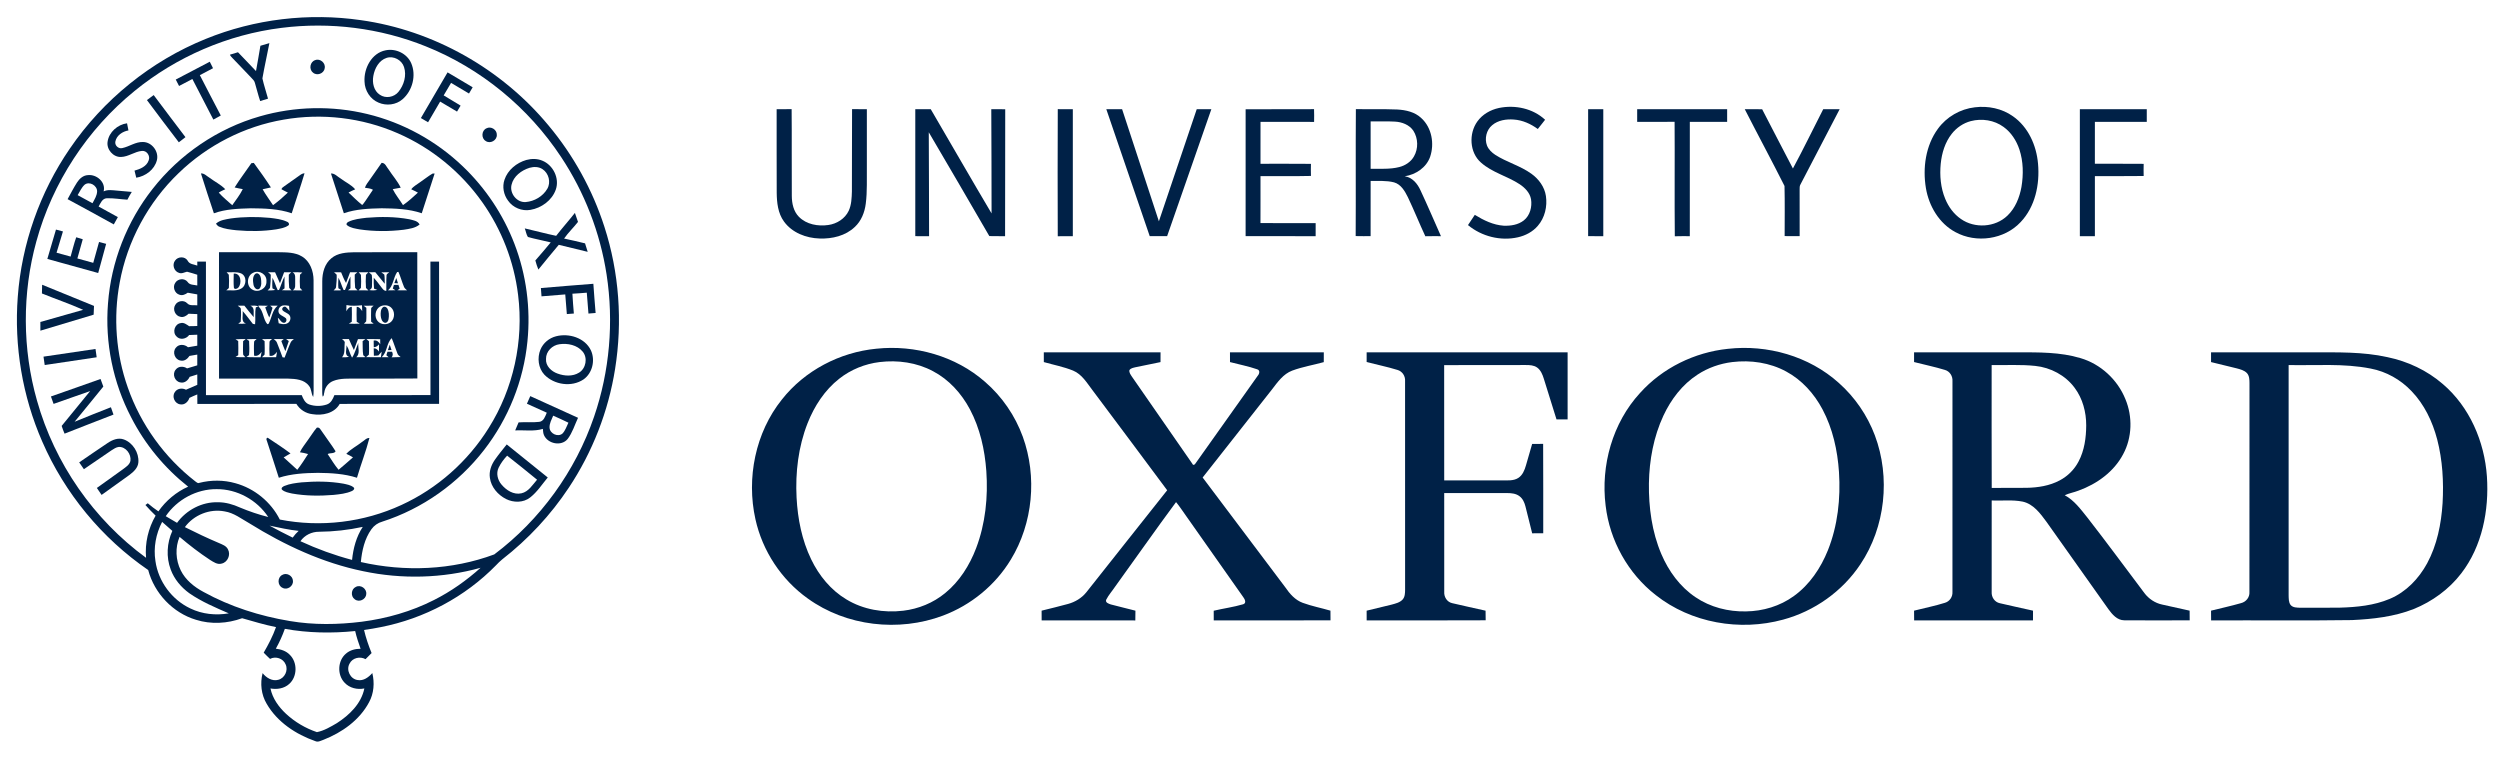 <svg width="155" height="47" viewBox="0 0 155 47" fill="none" xmlns="http://www.w3.org/2000/svg">
<g clip-path="url(#clip0_397_2532)">
<path d="M12.762 2.41C15.791 1.177 19.145 0.782 22.378 1.25C26.877 1.882 31.096 4.265 34.008 7.778C35.55 9.622 36.737 11.768 37.474 14.064C38.388 16.89 38.605 19.937 38.136 22.871C37.719 25.497 36.735 28.03 35.265 30.238C34.141 31.933 32.738 33.437 31.137 34.682C31 34.791 30.878 34.917 30.757 35.043C28.832 37.014 26.299 38.353 23.61 38.881C23.266 38.952 22.919 39.008 22.571 39.058C22.685 39.548 22.85 40.024 23.039 40.49C22.914 40.615 22.788 40.741 22.663 40.868C22.324 40.677 21.848 40.784 21.672 41.146C21.443 41.544 21.721 42.103 22.172 42.162C22.537 42.232 22.855 41.987 23.084 41.73C23.23 42.333 23.183 42.989 22.882 43.538C22.292 44.651 21.205 45.415 20.06 45.865C19.896 45.919 19.722 46.033 19.548 45.95C18.343 45.527 17.191 44.769 16.536 43.639C16.195 43.07 16.12 42.374 16.281 41.734C16.509 42.021 16.877 42.252 17.253 42.148C17.649 42.051 17.885 41.565 17.709 41.192C17.56 40.822 17.087 40.664 16.743 40.852C16.607 40.728 16.478 40.597 16.349 40.465C16.643 39.957 16.917 39.435 17.113 38.88C16.402 38.74 15.708 38.527 15.012 38.33C14.098 38.664 13.08 38.722 12.149 38.426C10.722 37.999 9.572 36.789 9.188 35.342C6.318 33.376 4.012 30.584 2.62 27.379C1.391 24.572 0.869 21.458 1.102 18.4C1.344 15.123 2.472 11.92 4.327 9.218C6.397 6.182 9.368 3.78 12.762 2.41ZM17.452 1.728C14.134 2.14 10.943 3.516 8.347 5.637C5.421 8.009 3.252 11.317 2.254 14.968C1.369 18.179 1.383 21.634 2.294 24.838C3.385 28.727 5.811 32.213 9.056 34.584C8.975 33.676 9.193 32.754 9.648 31.969C9.428 31.759 9.216 31.54 9.016 31.31C9.064 31.274 9.113 31.238 9.162 31.203C9.369 31.386 9.594 31.547 9.821 31.705C10.286 31.039 10.927 30.504 11.664 30.173C10.203 29.018 8.987 27.547 8.135 25.882C7.006 23.726 6.501 21.243 6.696 18.813C6.887 16.239 7.868 13.733 9.461 11.713C11.143 9.564 13.501 7.961 16.113 7.213C18.271 6.591 20.588 6.539 22.77 7.069C24.983 7.602 27.048 8.736 28.696 10.317C30.096 11.652 31.2 13.303 31.895 15.116C32.634 17.032 32.908 19.124 32.701 21.167C32.462 23.608 31.514 25.967 30.014 27.896C28.413 29.968 26.187 31.544 23.703 32.341C23.431 32.415 23.191 32.583 23.027 32.814C22.605 33.402 22.441 34.136 22.373 34.847C25.1 35.467 28.013 35.35 30.644 34.374C33.49 32.236 35.677 29.217 36.833 25.834C37.799 23.02 38.062 19.965 37.609 17.023C37.211 14.426 36.24 11.923 34.793 9.74C32.764 6.664 29.794 4.228 26.386 2.869C23.567 1.735 20.462 1.348 17.452 1.728ZM17.588 7.417C15.154 7.831 12.857 9.009 11.077 10.731C9.195 12.535 7.89 14.944 7.421 17.521C7.017 19.683 7.189 21.952 7.923 24.025C8.723 26.32 10.2 28.366 12.113 29.848C12.183 29.895 12.257 29.982 12.352 29.939C13.085 29.752 13.865 29.752 14.594 29.959C15.769 30.28 16.798 31.115 17.348 32.212C19.872 32.709 22.548 32.391 24.886 31.31C27.102 30.296 29.007 28.611 30.3 26.534C31.83 24.105 32.481 21.134 32.121 18.28C31.871 16.217 31.097 14.224 29.899 12.534C28.58 10.668 26.753 9.17 24.665 8.264C22.455 7.295 19.962 7.001 17.588 7.417ZM10.276 32.004C10.508 32.144 10.741 32.282 10.977 32.416C11.557 31.617 12.524 31.111 13.511 31.139C13.988 31.137 14.452 31.273 14.884 31.469C15.452 31.706 16.035 31.904 16.631 32.055C15.933 30.996 14.698 30.318 13.434 30.327C12.191 30.315 10.975 30.972 10.276 32.004ZM11.462 32.682C12.158 33.033 12.863 33.366 13.58 33.67C13.788 33.763 14.036 33.843 14.138 34.069C14.314 34.4 14.115 34.858 13.749 34.941C13.479 35.025 13.236 34.843 13.018 34.711C12.359 34.279 11.735 33.796 11.134 33.286C10.852 33.943 10.891 34.727 11.207 35.364C11.503 35.963 12.044 36.394 12.621 36.702C14.281 37.616 16.112 38.196 17.975 38.505C19.446 38.754 20.95 38.732 22.427 38.547C23.978 38.348 25.506 37.913 26.905 37.202C27.955 36.674 28.922 35.989 29.797 35.203C27.432 35.861 24.916 35.922 22.518 35.415C20.005 34.899 17.645 33.802 15.472 32.452C14.972 32.172 14.502 31.794 13.921 31.706C13.003 31.529 12.016 31.925 11.462 32.682ZM10.052 32.358C9.666 33.097 9.506 33.957 9.637 34.784C9.812 36.048 10.657 37.187 11.803 37.724C12.54 38.082 13.384 38.165 14.185 38.028C13.344 37.664 12.49 37.303 11.732 36.777C11.226 36.409 10.803 35.907 10.585 35.313C10.294 34.543 10.344 33.66 10.685 32.915C10.475 32.728 10.267 32.539 10.052 32.358ZM16.711 32.59C17.182 32.852 17.664 33.093 18.147 33.332C18.256 33.18 18.379 33.039 18.517 32.914C17.908 32.851 17.31 32.715 16.711 32.59ZM19.78 32.969C19.331 32.965 18.883 33.18 18.627 33.556C19.658 34.034 20.73 34.423 21.828 34.715C21.9 33.996 22.091 33.275 22.491 32.667C21.601 32.859 20.691 32.962 19.78 32.969ZM17.102 40.219C17.418 40.255 17.739 40.359 17.965 40.595C18.454 41.067 18.44 41.952 17.932 42.404C17.621 42.69 17.172 42.758 16.769 42.685C16.898 43.304 17.281 43.835 17.735 44.257C18.284 44.765 18.943 45.154 19.649 45.392C20.091 45.305 20.499 45.061 20.888 44.833C21.662 44.335 22.399 43.625 22.59 42.684C22.155 42.772 21.67 42.661 21.363 42.325C20.895 41.839 20.93 40.956 21.452 40.523C21.7 40.305 22.035 40.223 22.357 40.223C22.23 39.862 22.104 39.499 22.021 39.125C20.569 39.273 19.099 39.248 17.66 38.988C17.51 39.413 17.321 39.825 17.102 40.219Z" fill="#002147"/>
<path d="M16.145 2.838C16.329 2.778 16.515 2.726 16.702 2.674C16.561 3.404 16.398 4.13 16.269 4.861C16.362 5.285 16.505 5.696 16.617 6.117C16.455 6.165 16.292 6.214 16.131 6.266C16.005 5.895 15.916 5.513 15.803 5.137C15.774 5.006 15.668 4.916 15.582 4.822C15.188 4.417 14.806 4 14.409 3.596C14.353 3.533 14.284 3.474 14.257 3.39C14.422 3.335 14.589 3.291 14.754 3.239C15.132 3.623 15.498 4.02 15.872 4.408C15.961 3.884 16.064 3.363 16.145 2.838Z" fill="#002147"/>
<path d="M23.909 3.119C24.534 2.988 25.231 3.317 25.493 3.912C25.824 4.669 25.573 5.623 24.956 6.155C24.555 6.506 23.954 6.575 23.472 6.364C22.956 6.154 22.616 5.617 22.601 5.063C22.55 4.232 23.046 3.286 23.909 3.119ZM23.971 3.588C23.495 3.74 23.229 4.238 23.147 4.706C23.068 5.126 23.171 5.63 23.549 5.874C23.908 6.125 24.433 6.033 24.705 5.693C25.046 5.276 25.222 4.678 25.049 4.154C24.909 3.718 24.405 3.449 23.971 3.588Z" fill="#002147"/>
<path d="M19.539 3.729C19.848 3.6 20.212 3.915 20.128 4.244C20.077 4.57 19.634 4.723 19.397 4.493C19.14 4.287 19.225 3.827 19.539 3.729Z" fill="#002147"/>
<path d="M10.896 4.933C11.6 4.565 12.303 4.196 13.006 3.827C13.074 3.961 13.141 4.095 13.208 4.229C12.934 4.37 12.662 4.514 12.39 4.659C12.825 5.492 13.248 6.332 13.689 7.162C13.537 7.249 13.383 7.333 13.228 7.414C12.793 6.576 12.36 5.737 11.927 4.898C11.652 5.044 11.378 5.19 11.102 5.331C11.033 5.199 10.964 5.065 10.896 4.933Z" fill="#002147"/>
<path d="M26.095 7.319C26.643 6.372 27.197 5.431 27.749 4.487C28.268 4.794 28.787 5.104 29.306 5.411C29.23 5.54 29.154 5.669 29.078 5.799C28.709 5.576 28.337 5.359 27.966 5.139C27.814 5.397 27.666 5.659 27.508 5.915C27.854 6.132 28.212 6.328 28.557 6.549C28.481 6.671 28.408 6.795 28.336 6.919C27.986 6.714 27.637 6.507 27.289 6.299C27.039 6.726 26.789 7.154 26.54 7.581C26.392 7.491 26.244 7.403 26.095 7.319Z" fill="#002147"/>
<path d="M9.109 6.204C9.25 6.102 9.389 5.997 9.529 5.895C10.176 6.771 10.844 7.632 11.498 8.504C11.361 8.61 11.223 8.716 11.087 8.823C10.426 7.951 9.758 7.084 9.109 6.204Z" fill="#002147"/>
<path d="M92.936 6.694C93.931 6.488 95.039 6.72 95.796 7.425C95.652 7.621 95.491 7.804 95.343 7.998C94.908 7.68 94.399 7.448 93.858 7.412C93.39 7.376 92.879 7.451 92.511 7.765C92.155 8.062 92.032 8.593 92.194 9.025C92.29 9.268 92.488 9.454 92.7 9.596C93.412 10.058 94.256 10.273 94.947 10.773C95.401 11.098 95.764 11.587 95.847 12.153C95.942 12.801 95.779 13.504 95.344 14.002C95.029 14.371 94.583 14.605 94.116 14.711C93.04 14.957 91.866 14.661 91.015 13.956C91.158 13.745 91.302 13.535 91.438 13.32C91.984 13.659 92.586 13.951 93.236 13.994C93.664 14.009 94.125 13.941 94.473 13.668C94.862 13.363 95.001 12.821 94.923 12.346C94.85 11.95 94.55 11.645 94.229 11.429C93.459 10.918 92.516 10.702 91.817 10.076C91.109 9.455 91.057 8.284 91.593 7.535C91.909 7.089 92.411 6.807 92.936 6.694Z" fill="#002147"/>
<path d="M122.439 6.653C123.259 6.551 124.126 6.725 124.805 7.211C125.751 7.872 126.262 9.017 126.358 10.15C126.474 11.43 126.182 12.823 125.277 13.772C124.267 14.854 122.524 15.095 121.239 14.393C120.228 13.855 119.592 12.776 119.406 11.662C119.199 10.407 119.388 9.028 120.15 7.986C120.686 7.245 121.537 6.756 122.439 6.653ZM122.189 7.509C121.724 7.632 121.306 7.915 121.01 8.295C120.593 8.821 120.392 9.488 120.325 10.15C120.254 10.884 120.319 11.646 120.605 12.332C120.808 12.825 121.136 13.274 121.577 13.576C122.431 14.179 123.704 14.101 124.461 13.369C124.949 12.904 125.211 12.248 125.33 11.592C125.459 10.821 125.449 10.012 125.202 9.266C125.019 8.718 124.691 8.207 124.22 7.869C123.643 7.446 122.874 7.33 122.189 7.509Z" fill="#002147"/>
<path d="M48.152 6.77C48.461 6.769 48.771 6.773 49.081 6.765C49.099 8.559 49.077 10.352 49.092 12.146C49.094 12.609 49.197 13.104 49.533 13.443C50.001 13.918 50.721 14.043 51.358 13.95C51.883 13.876 52.388 13.561 52.62 13.069C52.792 12.697 52.805 12.275 52.818 11.871C52.831 10.169 52.813 8.468 52.828 6.767C53.133 6.772 53.438 6.77 53.745 6.77C53.745 7.944 53.744 9.117 53.745 10.291C53.732 11.071 53.778 11.856 53.677 12.631C53.61 13.167 53.399 13.701 52.997 14.072C52.421 14.624 51.593 14.816 50.816 14.787C49.983 14.764 49.111 14.432 48.607 13.735C48.231 13.222 48.163 12.562 48.156 11.944C48.148 10.219 48.154 8.495 48.152 6.77Z" fill="#002147"/>
<path d="M56.748 6.77C57.067 6.77 57.387 6.769 57.707 6.771C58.965 8.924 60.206 11.087 61.477 13.232C61.483 11.078 61.463 8.924 61.46 6.77C61.747 6.771 62.035 6.766 62.324 6.775C62.312 9.398 62.329 12.022 62.315 14.645C61.989 14.638 61.663 14.646 61.338 14.637C60.093 12.488 58.843 10.342 57.584 8.201C57.588 10.349 57.606 12.497 57.603 14.645C57.318 14.64 57.032 14.642 56.748 14.642C56.747 12.018 56.747 9.394 56.748 6.77Z" fill="#002147"/>
<path d="M65.581 14.648C65.571 12.021 65.571 9.394 65.582 6.768C65.892 6.774 66.204 6.771 66.515 6.772C66.516 9.395 66.516 12.02 66.515 14.643C66.204 14.643 65.892 14.64 65.581 14.648Z" fill="#002147"/>
<path d="M68.591 6.77C68.917 6.77 69.244 6.77 69.57 6.77C70.331 9.087 71.088 11.405 71.851 13.721C72.629 11.402 73.412 9.085 74.198 6.769C74.499 6.771 74.802 6.769 75.104 6.77C74.19 9.394 73.274 12.017 72.362 14.641C72.002 14.643 71.642 14.642 71.283 14.642C70.387 12.017 69.487 9.394 68.591 6.77Z" fill="#002147"/>
<path d="M77.229 6.773C78.642 6.767 80.056 6.779 81.471 6.768C81.481 7.031 81.479 7.295 81.474 7.558C80.367 7.554 79.259 7.558 78.152 7.556C78.15 8.422 78.151 9.288 78.151 10.154C79.194 10.157 80.236 10.146 81.279 10.159C81.271 10.409 81.271 10.659 81.279 10.908C80.237 10.934 79.194 10.913 78.151 10.919C78.149 11.89 78.156 12.86 78.149 13.83C79.289 13.841 80.43 13.83 81.571 13.835C81.569 14.105 81.569 14.374 81.57 14.643C80.123 14.642 78.675 14.646 77.228 14.641C77.232 12.018 77.231 9.396 77.229 6.773Z" fill="#002147"/>
<path d="M84.052 14.637C84.068 12.013 84.044 9.389 84.064 6.765C84.918 6.781 85.772 6.754 86.625 6.789C87.16 6.817 87.728 6.942 88.128 7.329C88.773 7.919 88.945 8.915 88.666 9.727C88.43 10.395 87.77 10.828 87.094 10.93C87.561 10.995 87.883 11.387 88.068 11.795C88.51 12.736 88.916 13.693 89.339 14.643C89.016 14.643 88.693 14.638 88.37 14.647C87.997 13.845 87.668 13.023 87.287 12.224C87.1 11.848 86.864 11.431 86.435 11.308C85.961 11.182 85.463 11.229 84.979 11.218C84.978 12.359 84.978 13.501 84.978 14.642C84.669 14.641 84.361 14.646 84.052 14.637ZM84.979 7.527C84.978 8.506 84.978 9.486 84.979 10.465C85.572 10.456 86.176 10.506 86.757 10.357C87.127 10.263 87.475 10.037 87.666 9.697C87.945 9.216 87.928 8.576 87.63 8.108C87.377 7.733 86.92 7.562 86.485 7.54C85.984 7.512 85.48 7.534 84.979 7.527Z" fill="#002147"/>
<path d="M98.464 6.771C98.777 6.771 99.09 6.771 99.404 6.771C99.405 9.395 99.405 12.018 99.404 14.643C99.09 14.643 98.777 14.643 98.464 14.642C98.464 12.018 98.464 9.395 98.464 6.771Z" fill="#002147"/>
<path d="M101.505 6.772C103.365 6.77 105.223 6.771 107.083 6.771C107.082 7.032 107.082 7.295 107.083 7.556C106.311 7.555 105.54 7.557 104.769 7.555C104.766 9.917 104.769 12.28 104.768 14.643C104.457 14.643 104.147 14.638 103.838 14.649C103.814 12.284 103.842 9.917 103.825 7.552C103.052 7.561 102.278 7.554 101.505 7.556C101.505 7.295 101.505 7.033 101.505 6.772Z" fill="#002147"/>
<path d="M108.175 6.77C108.535 6.771 108.894 6.765 109.254 6.775C109.88 8.004 110.53 9.221 111.161 10.447C111.814 9.237 112.411 7.995 113.04 6.77C113.379 6.769 113.718 6.77 114.059 6.77C113.249 8.326 112.439 9.881 111.629 11.436C111.573 11.528 111.577 11.637 111.577 11.74C111.581 12.707 111.578 13.674 111.579 14.641C111.268 14.641 110.957 14.645 110.648 14.637C110.649 13.602 110.664 12.565 110.64 11.531C109.837 9.935 108.988 8.362 108.175 6.77Z" fill="#002147"/>
<path d="M128.951 6.771C130.334 6.771 131.716 6.771 133.1 6.771C133.099 7.032 133.099 7.294 133.1 7.556C132.027 7.556 130.955 7.556 129.883 7.556C129.883 8.422 129.884 9.287 129.882 10.152C130.89 10.158 131.899 10.146 132.908 10.158C132.901 10.41 132.901 10.661 132.907 10.912C131.899 10.928 130.89 10.915 129.883 10.919C129.884 12.161 129.883 13.401 129.883 14.643C129.572 14.643 129.261 14.643 128.951 14.643C128.951 12.018 128.951 9.395 128.951 6.771Z" fill="#002147"/>
<path d="M6.671 8.782C6.758 8.187 7.296 7.722 7.876 7.644C7.91 7.791 7.938 7.938 7.964 8.086C7.601 8.149 7.226 8.392 7.152 8.777C7.102 9.019 7.348 9.244 7.583 9.181C8.02 9.088 8.405 8.788 8.867 8.804C9.42 8.808 9.869 9.403 9.725 9.942C9.573 10.522 9.021 10.927 8.448 11.018C8.414 10.871 8.378 10.725 8.34 10.579C8.689 10.482 9.089 10.322 9.217 9.947C9.333 9.674 9.103 9.324 8.802 9.357C8.347 9.396 7.965 9.72 7.503 9.732C7.02 9.753 6.592 9.264 6.671 8.782Z" fill="#002147"/>
<path d="M30.158 7.957C30.437 7.803 30.818 8.042 30.803 8.364C30.817 8.705 30.389 8.94 30.113 8.741C29.824 8.571 29.852 8.093 30.158 7.957Z" fill="#002147"/>
<path d="M32.633 9.918C32.955 9.831 33.307 9.829 33.618 9.959C34.291 10.227 34.705 11.054 34.46 11.753C34.225 12.426 33.57 12.895 32.887 13.012C32.363 13.107 31.8 12.877 31.496 12.435C31.226 12.073 31.13 11.578 31.277 11.147C31.479 10.535 32.032 10.092 32.633 9.918ZM32.839 10.402C32.337 10.555 31.835 10.922 31.713 11.464C31.588 11.993 32.049 12.573 32.597 12.527C33.131 12.482 33.66 12.176 33.933 11.704C34.169 11.301 34.022 10.741 33.636 10.488C33.403 10.332 33.101 10.328 32.839 10.402Z" fill="#002147"/>
<path d="M15.584 10.118C15.622 10.114 15.697 10.105 15.736 10.101C16.101 10.599 16.462 11.102 16.797 11.621C16.627 11.662 16.454 11.695 16.283 11.734C16.474 12.078 16.713 12.391 16.929 12.72C17.253 12.483 17.558 12.219 17.848 11.941C17.716 11.871 17.58 11.811 17.453 11.735C17.467 11.641 17.56 11.6 17.626 11.547C17.946 11.324 18.265 11.098 18.583 10.87C18.671 10.805 18.767 10.745 18.881 10.744C18.634 11.576 18.349 12.395 18.087 13.223C17.274 12.943 16.402 12.921 15.552 12.914C14.783 12.938 13.992 12.959 13.261 13.225C12.986 12.404 12.718 11.58 12.458 10.752C12.671 10.739 12.816 10.92 12.986 11.018C13.308 11.261 13.684 11.439 13.967 11.732C13.83 11.797 13.688 11.854 13.564 11.943C13.815 12.23 14.119 12.465 14.399 12.723C14.628 12.399 14.876 12.083 15.052 11.726C14.883 11.694 14.713 11.666 14.547 11.622C14.869 11.104 15.243 10.622 15.584 10.118Z" fill="#002147"/>
<path d="M22.933 11.134C23.176 10.788 23.421 10.444 23.66 10.097C23.889 10.091 23.957 10.348 24.084 10.493C24.33 10.879 24.647 11.222 24.845 11.637C24.68 11.666 24.515 11.694 24.35 11.727C24.526 12.079 24.779 12.384 24.986 12.717C25.318 12.49 25.615 12.214 25.911 11.943C25.776 11.868 25.637 11.802 25.497 11.736C25.635 11.546 25.853 11.444 26.035 11.304C26.298 11.127 26.544 10.923 26.817 10.762C26.85 10.761 26.915 10.758 26.948 10.757C26.686 11.58 26.413 12.4 26.149 13.222C25.353 12.948 24.499 12.924 23.665 12.913C22.877 12.931 22.07 12.96 21.318 13.222C21.052 12.4 20.781 11.579 20.519 10.756C20.759 10.742 20.925 10.959 21.12 11.068C21.417 11.296 21.777 11.45 22.022 11.738C21.882 11.798 21.744 11.863 21.61 11.936C21.881 12.192 22.147 12.458 22.436 12.694L22.486 12.69C22.716 12.394 22.905 12.07 23.122 11.765C22.972 11.674 22.793 11.67 22.625 11.639C22.688 11.448 22.822 11.296 22.933 11.134Z" fill="#002147"/>
<path d="M4.771 11.32C4.922 11.082 5.157 10.869 5.451 10.857C5.987 10.795 6.575 11.295 6.425 11.866C6.68 11.739 6.967 11.797 7.238 11.816C7.549 11.845 7.86 11.867 8.171 11.899C8.072 12.055 7.983 12.216 7.899 12.38C7.47 12.358 7.041 12.275 6.61 12.293C6.336 12.31 6.232 12.601 6.115 12.806C6.515 13.02 6.91 13.242 7.307 13.461C7.225 13.613 7.142 13.764 7.055 13.914C6.104 13.386 5.149 12.864 4.191 12.348C4.38 12.003 4.56 11.652 4.771 11.32ZM5.249 11.45C5.053 11.626 4.952 11.879 4.814 12.099C5.12 12.268 5.427 12.434 5.734 12.6C5.854 12.369 6.011 12.139 6.021 11.87C6.029 11.503 5.546 11.218 5.249 11.45Z" fill="#002147"/>
<path d="M35.644 13.201C35.712 13.386 35.774 13.572 35.836 13.758C35.559 14.111 35.231 14.423 34.973 14.79C35.407 14.883 35.841 14.98 36.273 15.088C36.323 15.264 36.381 15.439 36.437 15.614C35.84 15.464 35.242 15.32 34.644 15.178C34.223 15.69 33.792 16.194 33.379 16.713C33.304 16.529 33.242 16.34 33.191 16.149C33.517 15.782 33.831 15.406 34.145 15.029C33.676 14.909 33.198 14.825 32.732 14.696C32.628 14.54 32.605 14.336 32.536 14.161C33.187 14.308 33.83 14.488 34.482 14.621C34.856 14.137 35.266 13.682 35.644 13.201Z" fill="#002147"/>
<path d="M14.312 13.544C15.116 13.434 15.931 13.432 16.738 13.508C17.094 13.553 17.461 13.591 17.79 13.745C17.892 13.775 17.984 13.922 17.858 13.99C17.643 14.134 17.377 14.171 17.127 14.22C16.311 14.344 15.478 14.35 14.656 14.276C14.296 14.237 13.928 14.196 13.592 14.054C13.501 14.023 13.448 13.938 13.388 13.87C13.638 13.637 13.992 13.602 14.312 13.544Z" fill="#002147"/>
<path d="M21.591 13.759C21.941 13.583 22.34 13.55 22.723 13.502C23.606 13.428 24.503 13.431 25.377 13.594C25.605 13.654 25.895 13.683 26.016 13.919C25.741 14.147 25.375 14.189 25.036 14.243C24.129 14.355 23.205 14.355 22.3 14.223C22.036 14.169 21.744 14.141 21.524 13.968C21.432 13.904 21.517 13.791 21.591 13.759Z" fill="#002147"/>
<path d="M2.935 16.054C3.114 15.447 3.296 14.842 3.47 14.234C3.614 14.271 3.759 14.309 3.903 14.349C3.771 14.789 3.638 15.229 3.506 15.668C3.798 15.743 4.087 15.826 4.378 15.908C4.495 15.508 4.585 15.1 4.727 14.71C4.861 14.752 4.996 14.793 5.131 14.835C5.019 15.232 4.908 15.628 4.797 16.024C5.126 16.11 5.453 16.205 5.781 16.296C5.899 15.864 6.026 15.434 6.141 15.002C6.288 15.039 6.434 15.079 6.581 15.118C6.421 15.723 6.252 16.324 6.088 16.927C5.039 16.63 3.985 16.348 2.935 16.054Z" fill="#002147"/>
<path d="M13.578 15.637C14.806 15.637 16.034 15.637 17.263 15.637C17.756 15.646 18.286 15.636 18.723 15.901C19.224 16.2 19.438 16.811 19.441 17.372C19.448 19.643 19.44 21.914 19.445 24.184C19.446 24.327 19.439 24.471 19.419 24.612C19.28 24.403 19.326 24.118 19.155 23.922C18.862 23.525 18.324 23.488 17.875 23.475C16.443 23.471 15.011 23.471 13.58 23.474C13.575 20.862 13.58 18.249 13.578 15.637ZM14.051 16.881C14.085 16.919 14.152 16.995 14.186 17.033C14.208 17.285 14.202 17.54 14.192 17.794C14.207 17.9 14.085 17.935 14.03 18.001C14.344 17.991 14.691 18.058 14.972 17.88C15.296 17.686 15.311 17.114 14.949 16.952C14.665 16.835 14.349 16.892 14.051 16.881ZM15.706 16.908C15.291 17.08 15.25 17.758 15.659 17.962C16.027 18.174 16.547 17.881 16.519 17.443C16.56 17.019 16.073 16.72 15.706 16.908ZM16.622 16.882C16.677 16.948 16.807 16.982 16.787 17.091C16.789 17.322 16.774 17.552 16.748 17.781C16.752 17.886 16.652 17.936 16.592 18.004C16.75 18.005 16.91 18.01 17.066 17.976C17.023 17.952 16.937 17.902 16.893 17.877C16.868 17.659 16.885 17.439 16.892 17.221C17.029 17.463 17.097 17.737 17.218 17.987C17.238 17.985 17.279 17.98 17.3 17.978C17.426 17.705 17.5 17.411 17.64 17.145C17.646 17.39 17.645 17.635 17.641 17.881C17.6 17.91 17.519 17.968 17.478 17.997C17.677 18.004 17.875 18.003 18.073 18.003C18.038 17.964 17.966 17.887 17.93 17.848C17.905 17.577 17.898 17.302 17.906 17.029C17.944 16.991 18.018 16.917 18.057 16.879C17.909 16.879 17.763 16.88 17.616 16.879C17.529 17.106 17.442 17.333 17.358 17.561C17.252 17.335 17.152 17.107 17.054 16.879C16.909 16.879 16.765 16.88 16.622 16.882ZM18.142 16.882C18.358 16.991 18.289 17.242 18.301 17.439C18.289 17.637 18.358 17.886 18.145 18.002C18.345 18.003 18.544 18.003 18.743 18.004C18.707 17.965 18.636 17.889 18.6 17.851C18.58 17.578 18.583 17.302 18.599 17.029C18.635 16.996 18.708 16.93 18.745 16.896C18.544 16.874 18.343 16.875 18.142 16.882ZM14.742 18.952C14.803 19.021 14.927 19.055 14.932 19.161C14.956 19.422 14.94 19.685 14.926 19.946C14.888 19.977 14.81 20.038 14.772 20.069C14.933 20.079 15.094 20.079 15.255 20.056C14.911 19.962 15.087 19.542 15.045 19.285C15.27 19.536 15.464 19.815 15.675 20.079C15.71 20.086 15.781 20.099 15.815 20.105C15.857 19.756 15.789 19.398 15.865 19.054L16.017 19.006C15.865 18.918 15.686 18.956 15.519 18.955C15.825 19.062 15.703 19.414 15.728 19.661C15.525 19.433 15.343 19.188 15.151 18.951C15.015 18.952 14.878 18.951 14.742 18.952ZM16.053 19.029C16.341 19.311 16.317 19.807 16.575 20.098L16.65 20.08C16.853 19.713 16.875 19.227 17.217 18.952C17.062 18.952 16.907 18.952 16.752 18.951C16.789 18.985 16.862 19.051 16.898 19.084C16.844 19.288 16.77 19.486 16.697 19.685C16.591 19.486 16.52 19.271 16.444 19.059C16.485 19.034 16.566 18.983 16.607 18.957C16.407 18.952 16.208 18.952 16.01 18.945C16.02 18.965 16.042 19.008 16.053 19.029ZM17.418 18.991C17.253 19.086 17.204 19.348 17.348 19.482C17.463 19.58 17.609 19.632 17.724 19.731C17.804 19.836 17.743 20.013 17.602 20.015C17.421 19.999 17.361 19.795 17.225 19.703C17.238 19.817 17.258 19.93 17.279 20.042C17.448 20.089 17.636 20.136 17.802 20.052C17.985 19.976 18.064 19.728 17.96 19.559C17.851 19.398 17.63 19.375 17.512 19.226C17.443 19.099 17.609 18.961 17.724 19.033C17.811 19.105 17.875 19.2 17.95 19.283C17.941 19.176 17.932 19.07 17.922 18.963C17.755 18.936 17.57 18.892 17.418 18.991ZM14.603 21.037C14.644 21.064 14.727 21.117 14.769 21.144C14.78 21.436 14.779 21.729 14.771 22.021C14.714 22.059 14.659 22.096 14.603 22.133C14.808 22.151 15.013 22.149 15.219 22.148C15.172 22.092 15.107 22.05 15.076 21.983C15.055 21.706 15.07 21.428 15.073 21.151C15.127 21.109 15.18 21.067 15.234 21.024C15.024 21.022 14.813 21.021 14.603 21.037ZM15.283 21.031C15.337 21.066 15.389 21.101 15.443 21.136C15.455 21.429 15.472 21.725 15.44 22.017C15.4 22.046 15.319 22.103 15.279 22.131C15.57 22.162 15.863 22.14 16.155 22.152C16.182 22.039 16.204 21.925 16.223 21.81C16.105 21.968 15.97 22.11 15.753 22.05C15.747 21.773 15.734 21.495 15.753 21.219C15.75 21.12 15.858 21.081 15.913 21.018C15.703 21.024 15.493 21.022 15.283 21.031ZM16.243 21.029C16.297 21.069 16.351 21.11 16.405 21.15C16.408 21.429 16.422 21.709 16.403 21.988C16.363 22.027 16.283 22.105 16.244 22.145C16.536 22.148 16.828 22.148 17.12 22.147C17.141 22.035 17.16 21.923 17.176 21.812C17.059 21.968 16.926 22.106 16.712 22.057C16.703 21.779 16.691 21.5 16.709 21.223C16.704 21.123 16.812 21.081 16.868 21.018C16.659 21.024 16.451 21.024 16.243 21.029ZM16.975 21.02C17.044 21.088 17.133 21.143 17.169 21.24C17.294 21.539 17.4 21.847 17.516 22.151C17.548 22.156 17.613 22.167 17.645 22.171C17.775 21.86 17.88 21.537 18.022 21.231C18.062 21.139 18.152 21.086 18.222 21.02C18.061 21.024 17.899 21.024 17.738 21.023C17.78 21.054 17.863 21.114 17.905 21.145C17.834 21.357 17.763 21.568 17.692 21.779C17.602 21.57 17.524 21.357 17.442 21.144C17.48 21.114 17.557 21.052 17.595 21.022C17.388 21.024 17.181 21.026 16.975 21.02Z" fill="#002147"/>
<path d="M20.545 16.013C20.937 15.679 21.477 15.65 21.966 15.639C23.268 15.635 24.57 15.638 25.872 15.637C25.875 18.247 25.868 20.857 25.876 23.466C24.617 23.48 23.359 23.468 22.1 23.473C21.616 23.48 21.11 23.437 20.651 23.623C20.362 23.738 20.148 24.014 20.108 24.324C20.071 24.408 20.107 24.547 20.003 24.586C19.985 24.498 19.977 24.41 19.978 24.32C19.982 22.028 19.977 19.736 19.98 17.444C19.977 16.921 20.126 16.353 20.545 16.013ZM20.712 16.881C20.77 16.926 20.824 16.976 20.874 17.03C20.884 17.28 20.863 17.529 20.837 17.778C20.842 17.881 20.744 17.934 20.685 18.003C20.831 18.003 20.976 18.003 21.122 18.004L21.125 17.954C21.089 17.934 21.017 17.893 20.981 17.873C20.958 17.655 20.974 17.436 20.984 17.218C21.116 17.462 21.186 17.732 21.305 17.982C21.325 17.982 21.367 17.98 21.387 17.98C21.513 17.707 21.59 17.412 21.729 17.145C21.734 17.39 21.734 17.636 21.73 17.881C21.689 17.91 21.61 17.969 21.569 17.998C21.768 18.003 21.966 18.003 22.165 18.003C22.128 17.964 22.055 17.887 22.019 17.848C21.994 17.575 21.989 17.299 21.994 17.024C22.034 16.989 22.114 16.917 22.154 16.881C22.004 16.88 21.855 16.88 21.705 16.879C21.62 17.1 21.537 17.322 21.454 17.543C21.33 17.334 21.241 17.107 21.149 16.883C21.003 16.879 20.858 16.88 20.712 16.881ZM22.241 16.88C22.275 16.92 22.344 17 22.378 17.04C22.395 17.309 22.396 17.58 22.378 17.849C22.341 17.887 22.266 17.963 22.23 18.002C22.433 18.003 22.636 18.002 22.84 18.003C22.802 17.965 22.727 17.89 22.69 17.853C22.669 17.581 22.671 17.306 22.689 17.035C22.726 16.996 22.8 16.919 22.837 16.879C22.639 16.879 22.439 16.879 22.241 16.88ZM22.866 16.884C22.933 16.93 22.994 16.983 23.05 17.041C23.08 17.265 23.068 17.493 23.062 17.718C23.079 17.845 23.007 17.934 22.896 17.985C23.062 18.014 23.233 18.012 23.397 17.972C23.346 17.954 23.244 17.916 23.192 17.897C23.167 17.672 23.164 17.445 23.174 17.219C23.332 17.392 23.471 17.582 23.613 17.769C23.705 17.883 23.785 18.038 23.952 18.033C23.96 17.718 23.941 17.403 23.965 17.088C23.956 16.981 24.075 16.946 24.134 16.88C23.969 16.879 23.804 16.88 23.641 16.884C23.704 16.928 23.766 16.974 23.828 17.022C23.859 17.21 23.847 17.404 23.853 17.594C23.652 17.36 23.467 17.112 23.268 16.875C23.134 16.879 23 16.881 22.866 16.884ZM24.053 18.003C24.207 18.003 24.362 18.001 24.517 17.996C24.476 17.97 24.394 17.916 24.353 17.89C24.377 17.815 24.401 17.74 24.424 17.665C24.516 17.663 24.609 17.661 24.702 17.659C24.729 17.738 24.754 17.817 24.78 17.897C24.745 17.922 24.673 17.971 24.637 17.996C24.837 18.005 25.038 18.003 25.238 18.001C25.17 17.932 25.079 17.879 25.047 17.783C24.92 17.48 24.836 17.161 24.704 16.86L24.623 16.866C24.383 17.216 24.392 17.72 24.053 18.003ZM21.479 18.914C21.476 19.042 21.473 19.17 21.472 19.298C21.549 19.16 21.64 19.03 21.812 19.024C21.82 19.332 21.82 19.642 21.81 19.951C21.765 19.979 21.675 20.036 21.63 20.065C21.856 20.08 22.082 20.08 22.308 20.064C22.26 20.035 22.164 19.98 22.116 19.953C22.105 19.643 22.105 19.332 22.115 19.023C22.283 19.026 22.372 19.165 22.457 19.291C22.458 19.169 22.453 19.049 22.444 18.927C22.124 18.954 21.796 18.982 21.479 18.914ZM22.548 18.956C22.603 19 22.658 19.043 22.714 19.086C22.708 19.366 22.731 19.648 22.703 19.927C22.667 19.964 22.596 20.036 22.561 20.073C22.764 20.076 22.966 20.077 23.169 20.067C23.13 20.037 23.051 19.977 23.011 19.947C23.007 19.683 22.996 19.418 23.011 19.154C23 19.053 23.113 19.016 23.165 18.951C22.959 18.951 22.753 18.95 22.548 18.956ZM23.565 19.006C23.265 19.178 23.189 19.633 23.408 19.9C23.607 20.148 24.014 20.165 24.246 19.954C24.489 19.728 24.495 19.286 24.245 19.063C24.062 18.899 23.774 18.89 23.565 19.006ZM21.201 21.022C21.289 21.093 21.407 21.161 21.369 21.297C21.338 21.583 21.411 21.92 21.204 22.151C21.352 22.148 21.504 22.162 21.648 22.117C21.327 22.045 21.502 21.636 21.483 21.407C21.637 21.644 21.688 21.931 21.827 22.176C22.013 21.9 22.08 21.565 22.218 21.264C22.18 21.555 22.352 21.938 22.082 22.148C22.276 22.148 22.47 22.147 22.664 22.144C22.628 22.113 22.557 22.052 22.521 22.022C22.474 21.735 22.493 21.44 22.482 21.149C22.541 21.107 22.599 21.065 22.659 21.024C22.503 21.024 22.348 21.024 22.193 21.028C22.111 21.253 22.024 21.477 21.942 21.702C21.828 21.48 21.736 21.247 21.631 21.021C21.487 21.024 21.344 21.024 21.201 21.022ZM22.718 21.023C22.757 21.056 22.834 21.121 22.874 21.154C22.877 21.432 22.892 21.711 22.871 21.99C22.827 22.028 22.74 22.103 22.697 22.141C23.002 22.15 23.308 22.149 23.615 22.145C23.633 22.03 23.65 21.916 23.665 21.803C23.592 21.878 23.529 21.962 23.457 22.037C23.365 22.05 23.272 22.056 23.18 22.055C23.173 21.902 23.17 21.748 23.17 21.594C23.319 21.59 23.42 21.684 23.497 21.8C23.501 21.649 23.503 21.497 23.5 21.347C23.416 21.45 23.311 21.523 23.173 21.528C23.17 21.39 23.169 21.253 23.168 21.117C23.358 21.073 23.48 21.194 23.575 21.341C23.574 21.237 23.573 21.133 23.572 21.03C23.287 21.021 23.002 21.024 22.718 21.023ZM23.658 22.146C23.804 22.147 23.949 22.147 24.094 22.145C24.048 22.103 24.002 22.063 23.954 22.023C23.978 21.95 24 21.878 24.024 21.806C24.118 21.807 24.214 21.808 24.308 21.808C24.364 21.928 24.372 22.05 24.28 22.154C24.466 22.148 24.653 22.146 24.84 22.138C24.761 22.071 24.665 22.013 24.636 21.906C24.512 21.596 24.417 21.274 24.286 20.966C23.954 21.28 24.017 21.845 23.658 22.146Z" fill="#002147"/>
<path d="M10.857 16.153C11.034 15.894 11.47 15.885 11.635 16.162C11.745 16.393 12.025 16.387 12.233 16.467C12.232 16.405 12.232 16.282 12.231 16.22C12.409 16.219 12.589 16.219 12.768 16.219C12.77 18.979 12.768 21.739 12.77 24.5C14.749 24.498 16.728 24.5 18.708 24.499C18.799 24.732 18.916 24.99 19.171 25.077C19.518 25.196 19.911 25.196 20.259 25.08C20.518 24.996 20.641 24.736 20.732 24.499C22.717 24.496 24.703 24.505 26.689 24.494C26.682 21.736 26.687 18.977 26.686 16.219C26.865 16.219 27.043 16.219 27.222 16.218C27.224 19.159 27.223 22.1 27.223 25.04C25.169 25.042 23.115 25.038 21.062 25.042C20.729 25.634 19.985 25.781 19.367 25.679C18.959 25.633 18.588 25.395 18.376 25.041C16.329 25.04 14.283 25.037 12.236 25.043C12.231 24.846 12.232 24.65 12.232 24.454C12.067 24.521 11.903 24.591 11.744 24.669C11.667 24.91 11.446 25.12 11.179 25.07C10.841 25.034 10.641 24.603 10.835 24.32C10.977 24.077 11.298 24.041 11.532 24.163C11.766 24.064 12.001 23.964 12.233 23.859C12.232 23.644 12.232 23.429 12.232 23.215C12.073 23.263 11.914 23.312 11.758 23.365C11.66 23.584 11.44 23.77 11.188 23.711C10.836 23.663 10.659 23.189 10.893 22.919C11.058 22.695 11.381 22.692 11.597 22.841C11.809 22.78 12.019 22.715 12.231 22.651C12.232 22.428 12.232 22.206 12.232 21.984C12.07 22.011 11.909 22.038 11.748 22.067C11.628 22.251 11.424 22.412 11.191 22.354C10.839 22.302 10.669 21.825 10.906 21.558C11.089 21.318 11.445 21.341 11.656 21.53C11.848 21.499 12.04 21.466 12.232 21.432C12.232 21.206 12.232 20.979 12.232 20.752C12.063 20.758 11.895 20.764 11.726 20.772C11.547 21.022 11.156 21.1 10.94 20.855C10.673 20.598 10.83 20.092 11.193 20.034C11.397 19.975 11.566 20.118 11.724 20.223C11.893 20.23 12.062 20.215 12.232 20.21C12.232 19.964 12.232 19.72 12.233 19.475C12.053 19.464 11.873 19.456 11.693 19.451C11.558 19.58 11.38 19.694 11.185 19.642C10.869 19.588 10.688 19.184 10.863 18.911C11.003 18.646 11.399 18.582 11.607 18.803C11.766 18.98 12.023 18.9 12.232 18.93C12.232 18.704 12.232 18.478 12.232 18.253C12.034 18.216 11.838 18.178 11.639 18.148C11.492 18.255 11.307 18.343 11.124 18.272C10.828 18.187 10.687 17.792 10.865 17.537C11.02 17.273 11.438 17.228 11.629 17.476C11.759 17.684 12.024 17.649 12.232 17.7C12.232 17.477 12.232 17.255 12.231 17.033C12.018 16.973 11.811 16.894 11.595 16.846C11.429 16.882 11.262 16.991 11.089 16.914C10.785 16.819 10.657 16.403 10.857 16.153Z" fill="#002147"/>
<path d="M14.491 16.963C14.939 16.92 15.011 17.558 14.779 17.828C14.718 17.908 14.523 17.969 14.5 17.829C14.47 17.541 14.491 17.251 14.491 16.963Z" fill="#002147"/>
<path d="M15.842 16.969C16.015 16.87 16.153 17.087 16.174 17.236C16.205 17.454 16.241 17.733 16.077 17.907C15.898 18.023 15.739 17.804 15.715 17.643C15.676 17.422 15.649 17.127 15.842 16.969Z" fill="#002147"/>
<path d="M24.449 17.554C24.488 17.447 24.529 17.342 24.571 17.237C24.605 17.346 24.64 17.456 24.675 17.566C24.599 17.562 24.524 17.558 24.449 17.554Z" fill="#002147"/>
<path d="M33.535 17.859C34.619 17.773 35.702 17.672 36.788 17.595C36.824 18.198 36.883 18.801 36.928 19.404C36.78 19.416 36.632 19.428 36.484 19.441C36.449 19.009 36.413 18.578 36.381 18.146C36.083 18.168 35.787 18.198 35.489 18.21C35.504 18.621 35.551 19.029 35.579 19.439C35.433 19.45 35.288 19.462 35.144 19.472C35.114 19.066 35.079 18.66 35.046 18.254C34.556 18.299 34.065 18.337 33.574 18.373C33.561 18.201 33.548 18.03 33.535 17.859Z" fill="#002147"/>
<path d="M2.612 17.654C3.686 18.086 4.755 18.53 5.828 18.967C5.822 19.148 5.814 19.328 5.806 19.51C4.706 19.844 3.606 20.174 2.504 20.502C2.505 20.322 2.505 20.142 2.503 19.962C3.386 19.706 4.273 19.465 5.155 19.209C4.32 18.834 3.449 18.54 2.6 18.195C2.604 18.015 2.608 17.834 2.612 17.654Z" fill="#002147"/>
<path d="M23.758 19.037C23.861 18.978 23.98 19.051 24.027 19.147C24.126 19.341 24.124 19.571 24.091 19.782C24.077 19.897 24 20.02 23.87 20.015C23.679 19.97 23.622 19.751 23.605 19.58C23.594 19.394 23.594 19.16 23.758 19.037Z" fill="#002147"/>
<path d="M34.473 20.85C35.267 20.642 36.26 20.938 36.635 21.719C36.919 22.328 36.733 23.135 36.178 23.524C35.443 24.02 34.36 23.863 33.751 23.23C33.37 22.821 33.297 22.182 33.508 21.674C33.677 21.265 34.05 20.957 34.473 20.85ZM34.687 21.342C34.241 21.401 33.846 21.785 33.853 22.251C33.819 22.689 34.188 23.029 34.568 23.161C34.994 23.318 35.506 23.352 35.904 23.102C36.329 22.842 36.451 22.189 36.127 21.802C35.785 21.388 35.195 21.269 34.687 21.342Z" fill="#002147"/>
<path d="M24.048 21.71C24.086 21.596 24.125 21.484 24.165 21.372C24.2 21.482 24.236 21.592 24.274 21.702C24.217 21.704 24.105 21.708 24.048 21.71Z" fill="#002147"/>
<path d="M54.334 21.62C56.73 21.368 59.245 22.07 61.074 23.676C62.124 24.584 62.938 25.768 63.414 27.078C64.312 29.555 64.044 32.444 62.672 34.693C61.709 36.286 60.195 37.52 58.463 38.168C55.721 39.197 52.471 38.832 50.081 37.106C48.449 35.944 47.271 34.159 46.837 32.193C46.268 29.641 46.835 26.817 48.477 24.771C49.895 22.97 52.072 21.837 54.334 21.62ZM54.535 22.448C53.63 22.558 52.752 22.912 52.033 23.48C51.131 24.186 50.487 25.18 50.069 26.241C49.495 27.702 49.307 29.295 49.388 30.857C49.457 32.171 49.718 33.491 50.293 34.679C50.777 35.686 51.514 36.588 52.475 37.162C53.525 37.801 54.795 38.009 56.003 37.864C56.944 37.753 57.858 37.381 58.594 36.776C59.484 36.054 60.114 35.052 60.52 33.986C61.097 32.469 61.265 30.817 61.152 29.205C61.057 27.883 60.76 26.557 60.137 25.382C59.615 24.398 58.835 23.532 57.846 23.014C56.839 22.474 55.661 22.312 54.535 22.448Z" fill="#002147"/>
<path d="M107.131 21.627C109.579 21.352 112.158 22.078 114.007 23.742C114.999 24.622 115.772 25.748 116.241 26.992C117.219 29.596 116.893 32.673 115.345 34.985C114.23 36.666 112.486 37.896 110.553 38.417C107.877 39.15 104.848 38.629 102.653 36.892C100.939 35.559 99.801 33.514 99.549 31.347C99.238 28.86 99.977 26.222 101.678 24.369C103.074 22.812 105.066 21.841 107.131 21.627ZM107.399 22.448C106.636 22.542 105.892 22.802 105.248 23.226C104.308 23.834 103.604 24.759 103.132 25.77C102.523 27.076 102.258 28.526 102.233 29.963C102.214 31.456 102.416 32.974 103.004 34.354C103.455 35.414 104.164 36.387 105.125 37.029C106.039 37.649 107.152 37.931 108.248 37.907C109.302 37.894 110.362 37.58 111.22 36.954C112.192 36.256 112.885 35.224 113.329 34.119C113.94 32.589 114.124 30.909 114.017 29.27C113.928 27.924 113.629 26.573 112.994 25.378C112.479 24.408 111.714 23.555 110.744 23.034C109.729 22.48 108.536 22.311 107.399 22.448Z" fill="#002147"/>
<path d="M2.697 22.112C3.772 21.959 4.846 21.791 5.921 21.636C5.945 21.808 5.97 21.98 5.994 22.151C4.921 22.314 3.847 22.477 2.772 22.632C2.747 22.459 2.722 22.285 2.697 22.112Z" fill="#002147"/>
<path d="M64.716 21.845C67.128 21.845 69.54 21.844 71.954 21.845C71.952 22.047 71.952 22.248 71.952 22.45C71.433 22.558 70.913 22.667 70.394 22.77C70.263 22.804 70.107 22.825 70.025 22.946C69.993 23.102 70.105 23.234 70.182 23.357C71.432 25.154 72.674 26.956 73.925 28.752C73.972 28.878 74.086 28.81 74.128 28.722C75.411 26.914 76.697 25.108 77.978 23.299C78.086 23.177 78.144 22.954 77.941 22.895C77.394 22.704 76.82 22.598 76.26 22.449C76.258 22.247 76.258 22.046 76.258 21.845C78.197 21.844 80.136 21.845 82.076 21.845C82.076 22.047 82.076 22.249 82.074 22.452C81.424 22.633 80.751 22.741 80.117 22.978C79.563 23.185 79.216 23.686 78.87 24.136C77.434 25.959 75.998 27.782 74.564 29.606C76.273 31.873 77.978 34.142 79.686 36.41C79.962 36.814 80.298 37.203 80.768 37.375C81.328 37.581 81.917 37.693 82.488 37.861C82.488 38.061 82.488 38.261 82.492 38.461C80.078 38.469 77.665 38.462 75.252 38.465C75.251 38.264 75.251 38.064 75.25 37.865C75.858 37.721 76.482 37.641 77.081 37.463C77.294 37.393 77.182 37.15 77.085 37.026C75.9 35.336 74.709 33.651 73.521 31.963C73.319 31.685 73.136 31.393 72.915 31.13C71.638 32.853 70.409 34.615 69.151 36.353C68.964 36.633 68.735 36.886 68.582 37.186C68.517 37.365 68.745 37.432 68.869 37.475C69.376 37.614 69.89 37.725 70.397 37.862C70.398 38.064 70.398 38.266 70.39 38.467C68.453 38.462 66.517 38.464 64.582 38.466C64.579 38.264 64.579 38.063 64.58 37.861C65.128 37.726 65.677 37.593 66.221 37.444C66.656 37.324 67.061 37.083 67.348 36.728C69.024 34.621 70.686 32.501 72.365 30.396C70.828 28.317 69.27 26.253 67.725 24.18C67.382 23.732 67.078 23.204 66.534 22.978C65.949 22.739 65.323 22.623 64.717 22.449C64.715 22.247 64.715 22.046 64.716 21.845Z" fill="#002147"/>
<path d="M84.732 21.846C88.885 21.843 93.038 21.845 97.192 21.845C97.191 23.231 97.191 24.617 97.192 26.003C96.961 26.003 96.732 26.003 96.503 26.003C96.242 25.16 95.978 24.318 95.716 23.477C95.635 23.22 95.527 22.949 95.302 22.787C95.1 22.642 94.842 22.631 94.603 22.632C92.915 22.638 91.226 22.627 89.538 22.638C89.545 25.02 89.539 27.403 89.541 29.785C90.729 29.786 91.917 29.785 93.106 29.786C93.45 29.779 93.829 29.828 94.135 29.632C94.401 29.461 94.523 29.15 94.608 28.858C94.736 28.414 94.863 27.969 94.993 27.524C95.22 27.526 95.447 27.526 95.675 27.521C95.688 29.368 95.676 31.215 95.681 33.063C95.452 33.063 95.223 33.063 94.995 33.065C94.852 32.513 94.72 31.958 94.58 31.405C94.519 31.164 94.415 30.918 94.21 30.766C93.993 30.598 93.71 30.571 93.447 30.57C92.144 30.569 90.843 30.57 89.541 30.57C89.542 32.61 89.538 34.651 89.543 36.691C89.52 37.006 89.713 37.322 90.028 37.394C90.717 37.563 91.414 37.7 92.105 37.862C92.105 38.06 92.106 38.258 92.112 38.458C89.653 38.474 87.192 38.46 84.733 38.465C84.732 38.263 84.732 38.062 84.732 37.862C85.251 37.739 85.768 37.611 86.285 37.485C86.525 37.419 86.79 37.361 86.965 37.168C87.11 37.005 87.113 36.771 87.116 36.563C87.113 32.255 87.118 27.945 87.114 23.636C87.141 23.32 86.944 23.02 86.641 22.935C86.013 22.741 85.367 22.612 84.732 22.446C84.732 22.246 84.732 22.046 84.732 21.846Z" fill="#002147"/>
<path d="M118.672 21.844C120.813 21.844 122.955 21.844 125.096 21.844C126.398 21.845 127.729 21.824 128.989 22.203C130.236 22.568 131.286 23.535 131.774 24.745C132.229 25.831 132.197 27.122 131.635 28.162C131.062 29.25 130.009 30.005 128.878 30.415C128.595 30.528 128.29 30.575 128.014 30.704C128.6 31.02 128.998 31.569 129.408 32.078C130.611 33.622 131.771 35.2 132.949 36.765C133.219 37.126 133.614 37.391 134.055 37.483C134.623 37.605 135.19 37.735 135.757 37.861C135.756 38.06 135.757 38.26 135.761 38.46C134.409 38.466 133.057 38.468 131.706 38.459C131.264 38.458 130.957 38.093 130.718 37.764C129.438 35.96 128.159 34.157 126.881 32.352C126.497 31.831 126.071 31.245 125.403 31.1C124.772 30.973 124.123 31.057 123.485 31.03C123.48 32.921 123.48 34.813 123.484 36.704C123.463 37.022 123.669 37.332 123.986 37.398C124.67 37.564 125.361 37.702 126.047 37.861C126.046 38.063 126.046 38.264 126.045 38.466C123.589 38.464 121.133 38.462 118.677 38.466C118.67 38.264 118.67 38.063 118.672 37.861C119.309 37.696 119.958 37.574 120.585 37.374C120.877 37.29 121.071 37.004 121.052 36.7C121.056 32.344 121.054 27.988 121.053 23.632C121.075 23.321 120.887 23.02 120.584 22.935C119.955 22.742 119.309 22.612 118.672 22.447C118.671 22.246 118.671 22.045 118.672 21.844ZM123.482 22.633C123.485 25.173 123.474 27.713 123.487 30.252C124.204 30.241 124.921 30.255 125.638 30.245C126.349 30.233 127.078 30.121 127.713 29.779C128.204 29.517 128.617 29.106 128.874 28.607C129.233 27.926 129.341 27.142 129.345 26.38C129.349 25.553 129.125 24.709 128.627 24.044C128.054 23.268 127.138 22.785 126.189 22.687C125.289 22.592 124.383 22.648 123.482 22.633Z" fill="#002147"/>
<path d="M137.085 21.845C139.179 21.845 141.275 21.845 143.37 21.845C144.922 21.847 146.495 21.803 148.021 22.143C149.277 22.403 150.476 22.964 151.451 23.808C153.113 25.222 154.04 27.377 154.189 29.541C154.329 31.638 153.898 33.859 152.599 35.548C151.84 36.538 150.8 37.292 149.653 37.759C148.435 38.237 147.12 38.385 145.823 38.445C142.912 38.489 140 38.45 137.089 38.467C137.083 38.264 137.082 38.063 137.085 37.861C137.703 37.706 138.328 37.571 138.941 37.395C139.254 37.32 139.49 37.031 139.464 36.7C139.471 32.389 139.464 28.077 139.468 23.765C139.467 23.547 139.464 23.297 139.306 23.128C139.138 22.957 138.898 22.897 138.676 22.838C138.145 22.71 137.616 22.575 137.085 22.449C137.083 22.248 137.083 22.046 137.085 21.845ZM141.895 22.633C141.895 27.391 141.896 32.149 141.895 36.908C141.902 37.111 141.889 37.34 142.02 37.511C142.168 37.681 142.414 37.672 142.621 37.681C143.44 37.677 144.258 37.687 145.077 37.674C146.122 37.644 147.19 37.542 148.164 37.13C149.17 36.71 149.965 35.878 150.483 34.926C151.099 33.785 151.357 32.483 151.44 31.196C151.515 29.872 151.439 28.529 151.105 27.242C150.816 26.14 150.309 25.073 149.515 24.25C148.838 23.536 147.947 23.034 146.982 22.851C145.307 22.518 143.59 22.669 141.895 22.633Z" fill="#002147"/>
<path d="M3.158 24.581C4.185 24.226 5.209 23.857 6.234 23.497C6.293 23.652 6.35 23.809 6.406 23.967C5.809 24.692 5.226 25.429 4.625 26.15C5.372 25.843 6.123 25.542 6.877 25.249C6.927 25.402 6.981 25.553 7.036 25.704C6.028 26.105 5.009 26.48 4.003 26.887C3.935 26.73 3.876 26.57 3.823 26.407C4.415 25.691 4.999 24.967 5.588 24.247C4.831 24.505 4.079 24.782 3.322 25.042C3.267 24.888 3.211 24.734 3.158 24.581Z" fill="#002147"/>
<path d="M32.877 24.559C33.866 25.003 34.851 25.455 35.838 25.904C35.632 26.344 35.492 26.825 35.195 27.215C34.812 27.691 33.966 27.521 33.727 26.98C33.673 26.857 33.67 26.722 33.658 26.591C33.103 26.761 32.512 26.655 31.941 26.686C32.013 26.52 32.085 26.355 32.152 26.188C32.577 26.155 33.006 26.207 33.431 26.155C33.714 26.123 33.803 25.811 33.9 25.587C33.487 25.407 33.08 25.214 32.669 25.031C32.738 24.874 32.807 24.717 32.877 24.559ZM34.072 26.52C34.094 26.886 34.586 27.117 34.869 26.884C35.053 26.698 35.126 26.436 35.242 26.207C34.933 26.048 34.612 25.917 34.297 25.771C34.201 26.012 34.058 26.252 34.072 26.52Z" fill="#002147"/>
<path d="M19.093 27.277C19.279 27.027 19.437 26.753 19.641 26.517C19.815 26.462 19.876 26.651 19.964 26.758C20.238 27.17 20.545 27.559 20.806 27.979C20.727 28.14 20.463 28.067 20.316 28.151C20.537 28.479 20.736 28.824 20.992 29.126C21.29 28.869 21.595 28.622 21.884 28.357C21.754 28.27 21.611 28.204 21.47 28.138C21.745 27.84 22.12 27.659 22.435 27.408C22.587 27.321 22.715 27.141 22.904 27.156C22.691 27.989 22.373 28.795 22.132 29.621C21.352 29.37 20.526 29.326 19.713 29.317C18.898 29.326 18.07 29.369 17.287 29.621C17.046 28.85 16.788 28.083 16.541 27.314C16.49 27.24 16.53 27.079 16.639 27.167C17.102 27.474 17.568 27.778 18.012 28.113C17.871 28.196 17.727 28.273 17.587 28.358C17.866 28.617 18.149 28.872 18.43 29.128C18.677 28.819 18.885 28.481 19.1 28.151C18.936 28.098 18.765 28.068 18.595 28.041C18.717 27.76 18.926 27.532 19.093 27.277Z" fill="#002147"/>
<path d="M6.671 27.469C6.965 27.271 7.331 27.115 7.683 27.248C8.239 27.454 8.621 28.065 8.58 28.66C8.557 29.01 8.276 29.26 8.014 29.454C7.445 29.868 6.874 30.279 6.299 30.685C6.202 30.54 6.104 30.396 6.005 30.253C6.54 29.873 7.072 29.487 7.606 29.106C7.793 28.962 8.029 28.825 8.087 28.577C8.148 28.159 7.802 27.69 7.364 27.71C7.197 27.729 7.056 27.83 6.918 27.917C6.346 28.309 5.774 28.701 5.201 29.09C5.104 28.949 5.006 28.808 4.91 28.667C5.497 28.269 6.079 27.861 6.671 27.469Z" fill="#002147"/>
<path d="M30.679 28.51C30.91 28.18 31.167 27.87 31.417 27.555C32.264 28.239 33.114 28.92 33.961 29.604C33.609 30.026 33.307 30.503 32.87 30.843C32.449 31.178 31.839 31.174 31.372 30.938C30.87 30.682 30.449 30.202 30.373 29.626C30.312 29.229 30.456 28.832 30.679 28.51ZM30.912 29.002C30.749 29.344 30.852 29.759 31.09 30.038C31.389 30.395 31.847 30.694 32.329 30.585C32.773 30.486 33.016 30.061 33.298 29.742C32.682 29.241 32.068 28.737 31.442 28.251C31.232 28.474 31.046 28.725 30.912 29.002Z" fill="#002147"/>
<path d="M18.7 29.906C19.563 29.833 20.439 29.837 21.293 29.987C21.508 30.036 21.744 30.07 21.919 30.214C22.024 30.295 21.906 30.407 21.824 30.441C21.464 30.606 21.063 30.643 20.674 30.685C19.821 30.755 18.955 30.749 18.11 30.599C17.892 30.547 17.65 30.513 17.479 30.355C17.412 30.242 17.545 30.168 17.629 30.13C17.968 29.988 18.338 29.947 18.7 29.906Z" fill="#002147"/>
<path d="M17.496 35.647C17.766 35.479 18.152 35.693 18.162 36.01C18.198 36.343 17.806 36.609 17.515 36.444C17.199 36.304 17.187 35.803 17.496 35.647Z" fill="#002147"/>
<path d="M22.057 36.391C22.355 36.22 22.757 36.501 22.706 36.841C22.684 37.174 22.254 37.366 21.996 37.156C21.729 36.976 21.766 36.524 22.057 36.391Z" fill="#002147"/>
</g>
<defs>
<clipPath id="clip0_397_2532">
<rect x="0.888" y="0.728" width="153.534" height="45.672" rx="10" fill="white"/>
</clipPath>
</defs>
</svg>

